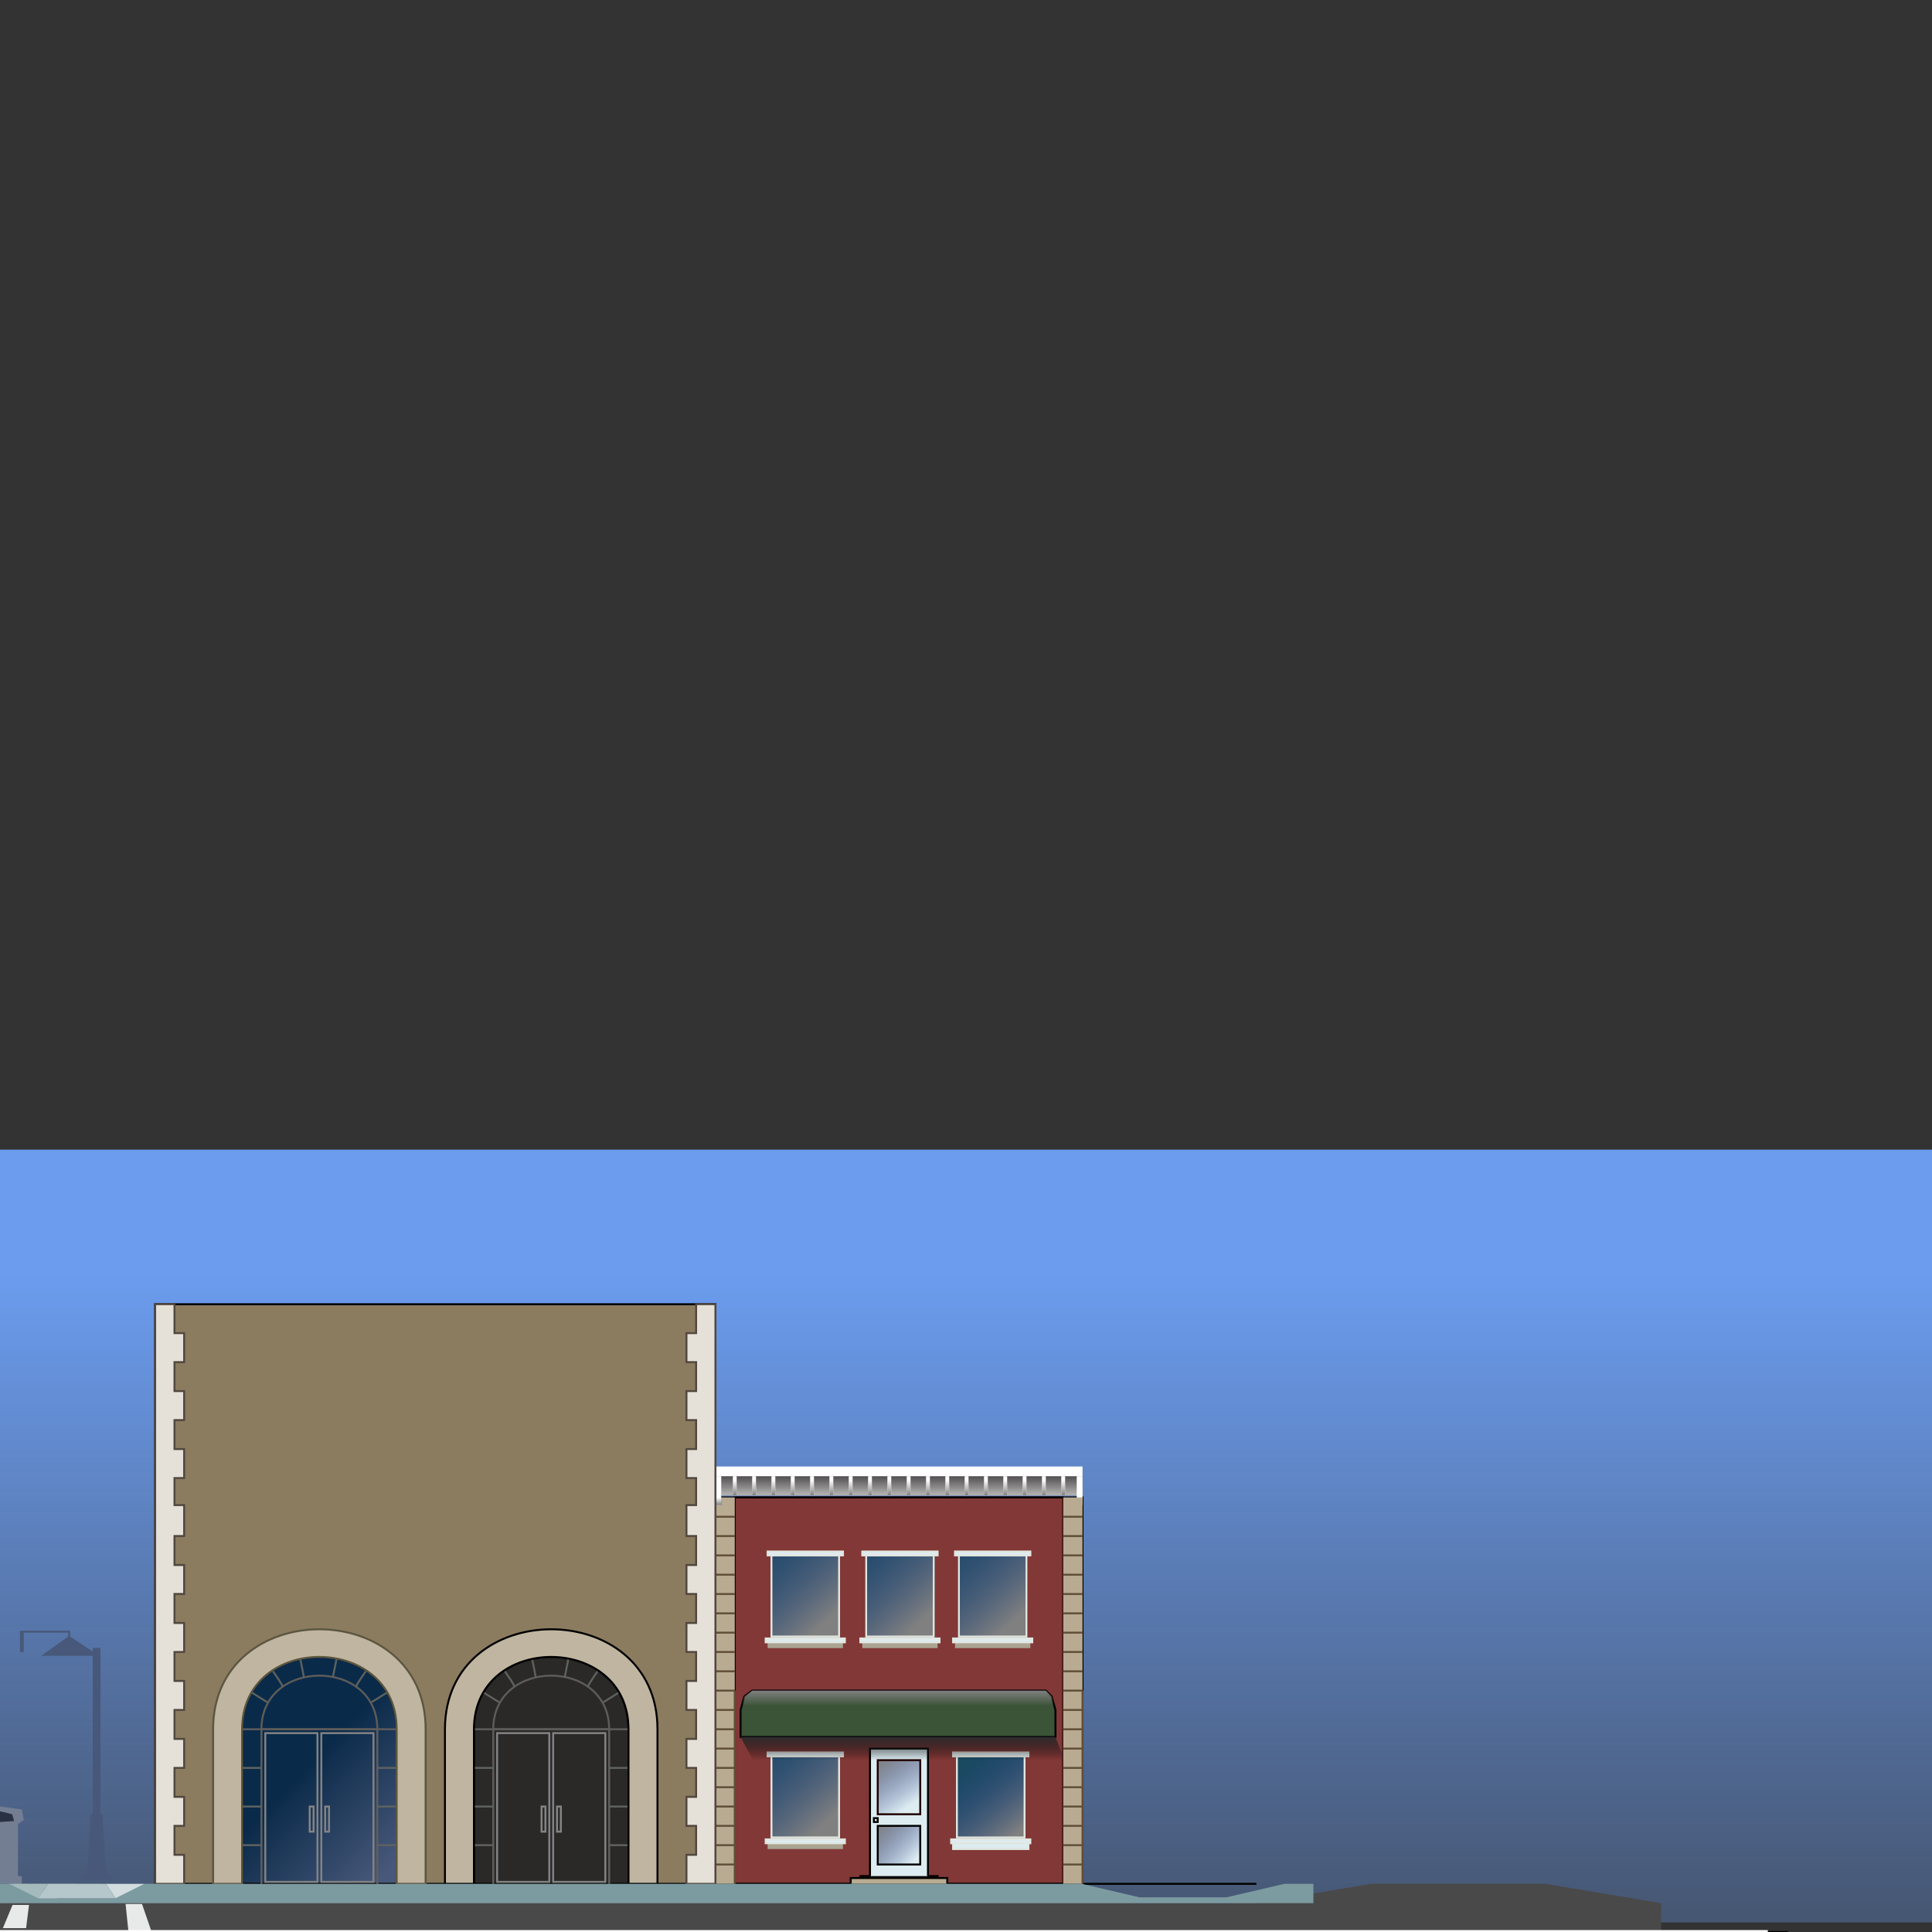 <?xml version="1.0" encoding="UTF-8" standalone="no"?>
<!-- Created with Inkscape (http://www.inkscape.org/) -->

<svg
   xmlns:dc="http://purl.org/dc/elements/1.1/"
   xmlns:cc="http://creativecommons.org/ns#"
   xmlns:rdf="http://www.w3.org/1999/02/22-rdf-syntax-ns#"
   xmlns:svg="http://www.w3.org/2000/svg"
   xmlns="http://www.w3.org/2000/svg"
   xmlns:xlink="http://www.w3.org/1999/xlink"
   xmlns:sodipodi="http://sodipodi.sourceforge.net/DTD/sodipodi-0.dtd"
   xmlns:inkscape="http://www.inkscape.org/namespaces/inkscape"
   width="1000"
   height="1000"
   viewBox="0 0 264.583 264.583"
   version="1.1"
   id="svg8613"
   inkscape:version="0.92.3 (2405546, 2018-03-11)"
   sodipodi:docname="buildings1.svg">
  <rect x="0" y="0" width="264.583" height="264.583" fill="#333333" stroke="none"/>
  <defs
     id="defs8607">
    <linearGradient
       id="linearGradient10626"
       inkscape:collect="always">
      <stop
         id="stop10622"
         offset="0"
         style="stop-color:#48587a;stop-opacity:1" />
      <stop
         id="stop10624"
         offset="1"
         style="stop-color:#092a49;stop-opacity:0.996" />
    </linearGradient>
    <linearGradient
       inkscape:collect="always"
       id="linearGradient10294-2">
      <stop
         style="stop-color:#6b9cee;stop-opacity:1;"
         offset="0"
         id="stop10290" />
      <stop
         style="stop-color:#6b9cee;stop-opacity:0;"
         offset="1"
         id="stop10292" />
    </linearGradient>
    <linearGradient
       inkscape:collect="always"
       id="linearGradient10164">
      <stop
         style="stop-color:#020202;stop-opacity:0"
         offset="0"
         id="stop10160" />
      <stop
         style="stop-color:#2f2c2f;stop-opacity:0.983"
         offset="1"
         id="stop10162" />
    </linearGradient>
    <linearGradient
       id="linearGradient10134-5"
       inkscape:collect="always">
      <stop
         id="stop10138"
         offset="0"
         style="stop-color:#adadab;stop-opacity:1;" />
      <stop
         id="stop10140"
         offset="1"
         style="stop-color:#2f2c2f;stop-opacity:0.965" />
    </linearGradient>
    <linearGradient
       inkscape:collect="always"
       id="linearGradient9685">
      <stop
         style="stop-color:#808080;stop-opacity:1;"
         offset="0"
         id="stop9681" />
      <stop
         style="stop-color:#808080;stop-opacity:0;"
         offset="1"
         id="stop9683" />
    </linearGradient>
    <linearGradient
       id="linearGradient9196-5"
       inkscape:collect="always">
      <stop
         id="stop9200"
         offset="0"
         style="stop-color:#808080;stop-opacity:1;" />
      <stop
         id="stop9202"
         offset="1"
         style="stop-color:#1e388c;stop-opacity:0" />
    </linearGradient>
    <linearGradient
       inkscape:collect="always"
       xlink:href="#linearGradient9196-5"
       id="linearGradient9198"
       x1="120.121"
       y1="253.608"
       x2="124.354"
       y2="259.958"
       gradientUnits="userSpaceOnUse"
       gradientTransform="translate(0.082,19.86)" />
    <linearGradient
       inkscape:collect="always"
       xlink:href="#linearGradient9196-5"
       id="linearGradient9222"
       gradientUnits="userSpaceOnUse"
       x1="120.121"
       y1="262.604"
       x2="125.148"
       y2="267.367"
       gradientTransform="translate(0.082,19.86)" />
    <linearGradient
       inkscape:collect="always"
       xlink:href="#linearGradient9196-5"
       id="linearGradient9232"
       x1="114.432"
       y1="262.869"
       x2="102.658"
       y2="249.904"
       gradientUnits="userSpaceOnUse"
       gradientTransform="translate(-1.505,19.331)" />
    <linearGradient
       inkscape:collect="always"
       xlink:href="#linearGradient9196-5"
       id="linearGradient9232-1"
       x1="115.623"
       y1="263.927"
       x2="107.95"
       y2="254.402"
       gradientUnits="userSpaceOnUse"
       gradientTransform="translate(23.895,19.331)" />
    <linearGradient
       inkscape:collect="always"
       xlink:href="#linearGradient9196-5"
       id="linearGradient9232-7"
       x1="114.432"
       y1="262.869"
       x2="102.658"
       y2="249.904"
       gradientUnits="userSpaceOnUse"
       gradientTransform="translate(-1.505,-8.186)" />
    <linearGradient
       inkscape:collect="always"
       xlink:href="#linearGradient9196-5"
       id="linearGradient9232-6"
       x1="114.432"
       y1="262.869"
       x2="102.658"
       y2="249.904"
       gradientUnits="userSpaceOnUse"
       gradientTransform="translate(11.459,-8.186)" />
    <linearGradient
       inkscape:collect="always"
       xlink:href="#linearGradient9196-5"
       id="linearGradient9232-64"
       x1="114.432"
       y1="262.869"
       x2="102.658"
       y2="249.904"
       gradientUnits="userSpaceOnUse"
       gradientTransform="translate(24.159,-8.186)" />
    <linearGradient
       inkscape:collect="always"
       xlink:href="#linearGradient9685"
       id="linearGradient9687"
       x1="121.708"
       y1="244.083"
       x2="121.708"
       y2="246.2"
       gradientUnits="userSpaceOnUse"
       gradientTransform="translate(0.082,19.86)" />
    <linearGradient
       inkscape:collect="always"
       xlink:href="#linearGradient9685"
       id="linearGradient9716"
       x1="98.425"
       y1="218.948"
       x2="98.425"
       y2="217.89"
       gradientUnits="userSpaceOnUse"
       gradientTransform="translate(0.177,19.595)" />
    <linearGradient
       inkscape:collect="always"
       xlink:href="#linearGradient9685"
       id="linearGradient9716-2"
       x1="98.425"
       y1="217.625"
       x2="98.425"
       y2="215.508"
       gradientUnits="userSpaceOnUse"
       gradientTransform="translate(2.199,19.595)" />
    <linearGradient
       inkscape:collect="always"
       xlink:href="#linearGradient9685"
       id="linearGradient9716-2-1"
       x1="98.425"
       y1="217.625"
       x2="98.425"
       y2="215.508"
       gradientUnits="userSpaceOnUse"
       gradientTransform="translate(4.845,19.595)" />
    <linearGradient
       inkscape:collect="always"
       xlink:href="#linearGradient9685"
       id="linearGradient9716-2-7"
       x1="98.425"
       y1="217.625"
       x2="98.425"
       y2="215.508"
       gradientUnits="userSpaceOnUse"
       gradientTransform="translate(7.491,19.595)" />
    <linearGradient
       inkscape:collect="always"
       xlink:href="#linearGradient9685"
       id="linearGradient9716-2-11"
       x1="98.425"
       y1="217.625"
       x2="98.425"
       y2="215.508"
       gradientUnits="userSpaceOnUse"
       gradientTransform="translate(10.136,19.595)" />
    <linearGradient
       inkscape:collect="always"
       xlink:href="#linearGradient9685"
       id="linearGradient9716-2-4"
       x1="98.425"
       y1="217.625"
       x2="98.425"
       y2="215.508"
       gradientUnits="userSpaceOnUse"
       gradientTransform="translate(12.782,19.595)" />
    <linearGradient
       inkscape:collect="always"
       xlink:href="#linearGradient9685"
       id="linearGradient9716-2-16"
       x1="98.425"
       y1="217.625"
       x2="98.425"
       y2="215.508"
       gradientUnits="userSpaceOnUse"
       gradientTransform="translate(15.428,19.595)" />
    <linearGradient
       inkscape:collect="always"
       xlink:href="#linearGradient9685"
       id="linearGradient9716-2-6"
       x1="98.425"
       y1="217.625"
       x2="98.425"
       y2="215.508"
       gradientUnits="userSpaceOnUse"
       gradientTransform="translate(18.074,19.595)" />
    <linearGradient
       inkscape:collect="always"
       xlink:href="#linearGradient9685"
       id="linearGradient9716-2-10"
       x1="98.425"
       y1="217.625"
       x2="98.425"
       y2="215.508"
       gradientUnits="userSpaceOnUse"
       gradientTransform="translate(20.72,19.595)" />
    <linearGradient
       inkscape:collect="always"
       xlink:href="#linearGradient9685"
       id="linearGradient9716-2-75"
       x1="98.425"
       y1="217.625"
       x2="98.425"
       y2="215.508"
       gradientUnits="userSpaceOnUse"
       gradientTransform="translate(23.366,19.595)" />
    <linearGradient
       inkscape:collect="always"
       xlink:href="#linearGradient9685"
       id="linearGradient9716-2-3"
       x1="98.425"
       y1="217.625"
       x2="98.425"
       y2="215.508"
       gradientUnits="userSpaceOnUse"
       gradientTransform="translate(26.011,19.595)" />
    <linearGradient
       inkscape:collect="always"
       xlink:href="#linearGradient9685"
       id="linearGradient9716-2-9"
       x1="98.425"
       y1="217.625"
       x2="98.425"
       y2="215.508"
       gradientUnits="userSpaceOnUse"
       gradientTransform="translate(28.657,19.595)" />
    <linearGradient
       inkscape:collect="always"
       xlink:href="#linearGradient9685"
       id="linearGradient9716-2-0"
       x1="98.425"
       y1="217.625"
       x2="98.425"
       y2="215.508"
       gradientUnits="userSpaceOnUse"
       gradientTransform="translate(31.303,19.595)" />
    <linearGradient
       inkscape:collect="always"
       xlink:href="#linearGradient9685"
       id="linearGradient9716-2-94"
       x1="98.425"
       y1="217.625"
       x2="98.425"
       y2="215.508"
       gradientUnits="userSpaceOnUse"
       gradientTransform="translate(33.949,19.595)" />
    <linearGradient
       inkscape:collect="always"
       xlink:href="#linearGradient9685"
       id="linearGradient9716-2-15"
       x1="98.425"
       y1="217.625"
       x2="98.425"
       y2="215.508"
       gradientUnits="userSpaceOnUse"
       gradientTransform="translate(36.595,19.595)" />
    <linearGradient
       inkscape:collect="always"
       xlink:href="#linearGradient9685"
       id="linearGradient9716-2-38"
       x1="98.425"
       y1="217.625"
       x2="98.425"
       y2="215.508"
       gradientUnits="userSpaceOnUse"
       gradientTransform="translate(39.241,19.595)" />
    <linearGradient
       inkscape:collect="always"
       xlink:href="#linearGradient9685"
       id="linearGradient9716-2-2"
       x1="98.425"
       y1="217.625"
       x2="98.425"
       y2="215.508"
       gradientUnits="userSpaceOnUse"
       gradientTransform="translate(41.886,19.595)" />
    <linearGradient
       inkscape:collect="always"
       xlink:href="#linearGradient9685"
       id="linearGradient9716-2-63"
       x1="98.425"
       y1="217.625"
       x2="98.425"
       y2="215.508"
       gradientUnits="userSpaceOnUse"
       gradientTransform="translate(44.532,19.595)" />
    <linearGradient
       inkscape:collect="always"
       xlink:href="#linearGradient9685"
       id="linearGradient9716-2-39"
       x1="98.425"
       y1="217.625"
       x2="98.425"
       y2="215.508"
       gradientUnits="userSpaceOnUse"
       gradientTransform="translate(47.178,19.595)" />
    <linearGradient
       inkscape:collect="always"
       xlink:href="#linearGradient9685"
       id="linearGradient9716-9"
       x1="98.425"
       y1="218.948"
       x2="98.425"
       y2="218.154"
       gradientUnits="userSpaceOnUse"
       gradientTransform="translate(49.559,19.595)" />
    <linearGradient
       inkscape:collect="always"
       xlink:href="#linearGradient10134-5"
       id="linearGradient10136"
       x1="124.026"
       y1="218.612"
       x2="124.026"
       y2="215.437"
       gradientUnits="userSpaceOnUse"
       gradientTransform="translate(-2.236,18.343)" />
    <linearGradient
       inkscape:collect="always"
       xlink:href="#linearGradient10164"
       id="linearGradient10153"
       x1="118.798"
       y1="253.608"
       x2="118.798"
       y2="250.433"
       gradientUnits="userSpaceOnUse"
       gradientTransform="translate(0.082,19.86)" />
    <linearGradient
       inkscape:collect="always"
       xlink:href="#linearGradient10294-2"
       id="linearGradient10296"
       x1="124.354"
       y1="185.875"
       x2="124.354"
       y2="312.875"
       gradientUnits="userSpaceOnUse"
       gradientTransform="matrix(1,0,0,1.053,-0.041,10.912)" />
    <linearGradient
       inkscape:collect="always"
       xlink:href="#linearGradient10294-2"
       id="linearGradient10607"
       x1="31.996"
       y1="254.383"
       x2="53.427"
       y2="254.383"
       gradientUnits="userSpaceOnUse"
       gradientTransform="translate(0.082,19.86)" />
    <linearGradient
       inkscape:collect="always"
       xlink:href="#linearGradient10626"
       id="linearGradient10615"
       x1="58.019"
       y1="292.181"
       x2="45.13"
       y2="279.726"
       gradientUnits="userSpaceOnUse"
       gradientTransform="translate(-5.209,-3.291)" />
  </defs>
  <sodipodi:namedview
     id="base"
     pagecolor="#ffffff"
     bordercolor="#666666"
     borderopacity="1.0"
     inkscape:pageopacity="0.0"
     inkscape:pageshadow="2"
     inkscape:zoom="22.4"
     inkscape:cx="15.40729"
     inkscape:cy="10.668702"
     inkscape:document-units="px"
     inkscape:current-layer="layer1"
     showgrid="true"
     units="px"
     inkscape:window-width="2224"
     inkscape:window-height="1069"
     inkscape:window-x="1452"
     inkscape:window-y="619"
     inkscape:window-maximized="0"
     showguides="false">
    <inkscape:grid
       type="xygrid"
       id="grid9158"
       empspacing="10"
       spacingx="0.132"
       spacingy="0.132" />
  </sodipodi:namedview>
  <g
     inkscape:label="Layer 1"
     inkscape:groupmode="layer"
     id="layer1"
     transform="translate(0,-32.417)">
    <rect
       style="opacity:1;fill:url(#linearGradient10296);fill-opacity:1;stroke:none;stroke-width:0.272;stroke-miterlimit:4;stroke-dasharray:none;stroke-opacity:0"
       id="rect10113"
       width="283.236"
       height="105.833"
       x="-18.571"
       y="189.86" />
    <path
       style="fill:url(#linearGradient10607);fill-opacity:1;stroke:#000000;stroke-width:0.265px;stroke-linecap:butt;stroke-linejoin:miter;stroke-opacity:1"
       d="m 32.21,289.788 v -21.167 c 1e-6,-13.229 21.167,-13.229 21.167,0 v 21.167 z"
       id="path10300-5"
       inkscape:connector-curvature="0"
       sodipodi:nodetypes="ccccc" />
    <path
       style="opacity:1;fill:#823836;fill-opacity:1;stroke:#200000;stroke-width:0.265;stroke-miterlimit:4;stroke-dasharray:none;stroke-opacity:1"
       d="M 100.624,237.485 H 145.603 v 52.917 h -44.979 z"
       id="rect9376"
       inkscape:connector-curvature="0" />
    <path
       style="fill:#fffff8;fill-opacity:1;stroke:#000000;stroke-width:0.265px;stroke-linecap:butt;stroke-linejoin:miter;stroke-opacity:1"
       d="m 131.051,272.939 v 11.113 h 9.26 v -11.113 z"
       id="path9224-0"
       inkscape:connector-curvature="0" />
    <path
       style="fill:#3b5337;fill-opacity:1;stroke:#000000;stroke-width:0.265px;stroke-linecap:butt;stroke-linejoin:miter;stroke-opacity:1"
       d="m 103.005,263.943 -1.058,0.794 -0.529,1.852 v 3.704 h 43.127 v -3.704 l -0.529,-1.852 -0.794,-0.794 z"
       id="path9630-3"
       inkscape:connector-curvature="0" />
    <path
       style="fill:url(#linearGradient9687);fill-opacity:1;stroke:none;stroke-width:0.265px;stroke-linecap:butt;stroke-linejoin:miter;stroke-opacity:1"
       d="m 101.418,266.589 0.529,-1.852 1.058,-0.794 h 40.217 l 0.794,0.794 0.529,1.852 z"
       id="path9630-3-7"
       inkscape:connector-curvature="0"
       sodipodi:nodetypes="ccccccc" />
    <path
       style="fill:#1a4a5f;fill-opacity:1;stroke:#000000;stroke-width:0.265px;stroke-linecap:butt;stroke-linejoin:miter;stroke-opacity:1"
       d="m 105.651,272.939 v 11.113 h 9.26 v -11.113 z"
       id="path9224-6"
       inkscape:connector-curvature="0" />
    <path
       style="fill:none;stroke:#000000;stroke-width:0.265px;stroke-linecap:butt;stroke-linejoin:miter;stroke-opacity:1"
       d="M 95.332,290.402 H 172.061"
       id="path9160"
       inkscape:connector-curvature="0" />
    <path
       style="fill:none;stroke:#000000;stroke-width:0.265px;stroke-linecap:butt;stroke-linejoin:miter;stroke-opacity:1"
       d="M 97.978,290.402 V 237.485 h 50.271 v 52.917"
       id="path9162"
       inkscape:connector-curvature="0"
       sodipodi:nodetypes="cccc" />
    <path
       style="fill:#b9ab92;fill-opacity:1;stroke:#000000;stroke-width:0.265px;stroke-linecap:butt;stroke-linejoin:miter;stroke-opacity:1"
       d="m 116.499,290.402 v -0.794 h 13.229 v 0.794"
       id="path9168"
       inkscape:connector-curvature="0"
       sodipodi:nodetypes="cccc" />
    <path
       style="fill:none;stroke:#000000;stroke-width:0.265px;stroke-linecap:butt;stroke-linejoin:miter;stroke-opacity:1"
       d="m 117.822,289.608 v -0.265 l 10.583,-10e-6 v 0.265"
       id="path9170"
       inkscape:connector-curvature="0"
       sodipodi:nodetypes="cccc" />
    <path
       style="fill:#ddecf1;fill-opacity:1;stroke:#000000;stroke-width:0.265px;stroke-linecap:butt;stroke-linejoin:miter;stroke-opacity:1"
       d="m 119.145,289.343 v -17.462 h 7.938 v 17.462"
       id="path9174"
       inkscape:connector-curvature="0"
       sodipodi:nodetypes="cccc" />
    <path
       style="fill:url(#linearGradient9198);fill-opacity:1;stroke:#200000;stroke-width:0.265;stroke-linecap:butt;stroke-linejoin:miter;stroke-miterlimit:4;stroke-dasharray:none;stroke-opacity:1"
       d="m 120.203,273.468 v 7.408 h 5.821 v -7.408 z"
       id="path9176"
       inkscape:connector-curvature="0"
       sodipodi:nodetypes="ccccc" />
    <path
       style="fill:url(#linearGradient9222);fill-opacity:1;stroke:#000000;stroke-width:0.265px;stroke-linecap:butt;stroke-linejoin:miter;stroke-opacity:1"
       d="m 120.203,287.756 v -5.292 h 5.821 v 5.292 z"
       id="path9178"
       inkscape:connector-curvature="0" />
    <path
       style="fill:none;stroke:#000000;stroke-width:0.265px;stroke-linecap:butt;stroke-linejoin:miter;stroke-opacity:1"
       d="m 119.674,281.406 h 0.529 v 0.529 h -0.529 z"
       id="path9180"
       inkscape:connector-curvature="0" />
    <path
       style="fill:url(#linearGradient9232);fill-opacity:1;stroke:#e1e6e1;stroke-width:0.265px;stroke-linecap:butt;stroke-linejoin:miter;stroke-opacity:1"
       d="m 105.651,272.939 v 11.113 h 9.26 v -11.113 z"
       id="path9224"
       inkscape:connector-curvature="0" />
    <path
       style="fill:#ddecf1;fill-opacity:1;stroke:#e1e6e1;stroke-width:0.265px;stroke-linecap:butt;stroke-linejoin:miter;stroke-opacity:1"
       d="m 105.122,272.41 v 0.529 h 10.319 v -0.529 z"
       id="path9234"
       inkscape:connector-curvature="0" />
    <path
       style="fill:#aaa492;fill-opacity:1;stroke:none;stroke-width:0.265px;stroke-linecap:butt;stroke-linejoin:miter;stroke-opacity:1"
       d="m 105.122,284.846 v 0.794 h 10.319 v -0.794 z"
       id="path9238"
       inkscape:connector-curvature="0" />
    <path
       style="fill:#ddecf1;fill-opacity:1;stroke:#e1e6e1;stroke-width:0.265px;stroke-linecap:butt;stroke-linejoin:miter;stroke-opacity:1"
       d="m 104.857,284.316 h 10.848 v 0.529 h -10.848 z"
       id="path9236"
       inkscape:connector-curvature="0" />
    <rect
       style="opacity:1;fill:#b9ab92;fill-opacity:1;stroke:none;stroke-width:0.265;stroke-miterlimit:4;stroke-dasharray:none;stroke-opacity:1"
       id="rect9421"
       width="2.646"
       height="52.917"
       x="97.978"
       y="237.485" />
    <path
       style="fill:none;stroke:#614e38;stroke-width:0.265px;stroke-linecap:butt;stroke-linejoin:miter;stroke-opacity:1"
       d="m 100.624,263.943 v 26.458"
       id="path9240"
       inkscape:connector-curvature="0" />
    <path
       style="fill:none;stroke:#614e38;stroke-width:0.265px;stroke-linecap:butt;stroke-linejoin:miter;stroke-opacity:1"
       d="m 97.978,266.589 h 2.646"
       id="path9242"
       inkscape:connector-curvature="0" />
    <path
       style="fill:none;stroke:#614e38;stroke-width:0.265px;stroke-linecap:butt;stroke-linejoin:miter;stroke-opacity:1"
       d="m 97.978,269.235 h 2.646"
       id="path9242-7"
       inkscape:connector-curvature="0" />
    <path
       style="fill:none;stroke:#614e38;stroke-width:0.265px;stroke-linecap:butt;stroke-linejoin:miter;stroke-opacity:1"
       d="m 97.978,271.881 h 2.646"
       id="path9242-0"
       inkscape:connector-curvature="0" />
    <path
       style="fill:none;stroke:#614e38;stroke-width:0.265px;stroke-linecap:butt;stroke-linejoin:miter;stroke-opacity:1"
       d="m 97.978,274.527 h 2.646"
       id="path9242-8"
       inkscape:connector-curvature="0" />
    <path
       style="fill:none;stroke:#614e38;stroke-width:0.265px;stroke-linecap:butt;stroke-linejoin:miter;stroke-opacity:1"
       d="m 97.978,277.173 h 2.646"
       id="path9242-1"
       inkscape:connector-curvature="0" />
    <path
       style="fill:none;stroke:#614e38;stroke-width:0.265px;stroke-linecap:butt;stroke-linejoin:miter;stroke-opacity:1"
       d="m 97.978,279.818 h 2.646"
       id="path9242-9"
       inkscape:connector-curvature="0" />
    <path
       style="fill:none;stroke:#614e38;stroke-width:0.265px;stroke-linecap:butt;stroke-linejoin:miter;stroke-opacity:1"
       d="m 97.978,282.464 h 2.646"
       id="path9242-97"
       inkscape:connector-curvature="0" />
    <path
       style="fill:none;stroke:#614e38;stroke-width:0.265px;stroke-linecap:butt;stroke-linejoin:miter;stroke-opacity:1"
       d="m 97.978,285.11 h 2.646"
       id="path9242-82"
       inkscape:connector-curvature="0" />
    <path
       style="fill:none;stroke:#614e38;stroke-width:0.265px;stroke-linecap:butt;stroke-linejoin:miter;stroke-opacity:1"
       d="m 97.978,287.756 h 2.646"
       id="path9242-5"
       inkscape:connector-curvature="0" />
    <path
       style="fill:#1a4a5f;fill-opacity:1;stroke:#000000;stroke-width:0.265px;stroke-linecap:butt;stroke-linejoin:miter;stroke-opacity:1"
       d="m 131.051,272.939 v 11.113 h 9.26 v -11.113 z"
       id="path9224-6-4"
       inkscape:connector-curvature="0" />
    <path
       style="fill:#ddecf1;fill-opacity:1;stroke:#e1e6e1;stroke-width:0.265px;stroke-linecap:butt;stroke-linejoin:miter;stroke-opacity:1"
       d="m 130.522,272.41 v 0.529 h 10.319 v -0.529 z"
       id="path9234-3"
       inkscape:connector-curvature="0" />
    <path
       style="fill:#ddecf1;fill-opacity:1;stroke:#e1e6e1;stroke-width:0.265px;stroke-linecap:butt;stroke-linejoin:miter;stroke-opacity:1"
       d="m 130.257,284.316 h 10.848 v 0.529 h -10.848 z"
       id="path9236-1"
       inkscape:connector-curvature="0" />
    <path
       style="fill:url(#linearGradient9232-1);fill-opacity:1;stroke:#e1e6e1;stroke-width:0.265px;stroke-linecap:butt;stroke-linejoin:miter;stroke-opacity:1"
       d="m 131.051,272.939 v 11.113 h 9.26 v -11.113 z"
       id="path9224-7"
       inkscape:connector-curvature="0" />
    <path
       style="fill:#ddecf1;fill-opacity:1;stroke:#e1e6e1;stroke-width:0.265px;stroke-linecap:butt;stroke-linejoin:miter;stroke-opacity:1"
       d="m 130.522,284.846 v 0.794 h 10.319 v -0.794 z"
       id="path9238-1"
       inkscape:connector-curvature="0" />
    <path
       style="fill:#1a4a5f;fill-opacity:1;stroke:#000000;stroke-width:0.265px;stroke-linecap:butt;stroke-linejoin:miter;stroke-opacity:1"
       d="m 105.651,245.423 v 11.113 h 9.26 v -11.113 z"
       id="path9224-6-5"
       inkscape:connector-curvature="0" />
    <path
       style="fill:url(#linearGradient9232-7);fill-opacity:1;stroke:#e1e6e1;stroke-width:0.265px;stroke-linecap:butt;stroke-linejoin:miter;stroke-opacity:1"
       d="m 105.651,245.423 v 11.113 h 9.26 v -11.113 z"
       id="path9224-8"
       inkscape:connector-curvature="0" />
    <path
       style="fill:#ddecf1;fill-opacity:1;stroke:#e1e6e1;stroke-width:0.265px;stroke-linecap:butt;stroke-linejoin:miter;stroke-opacity:1"
       d="m 105.122,244.893 v 0.529 h 10.319 v -0.529 z"
       id="path9234-2"
       inkscape:connector-curvature="0" />
    <path
       style="fill:#aaa492;fill-opacity:1;stroke:none;stroke-width:0.265px;stroke-linecap:butt;stroke-linejoin:miter;stroke-opacity:1"
       d="m 105.122,257.329 v 0.794 h 10.319 v -0.794 z"
       id="path9238-6"
       inkscape:connector-curvature="0" />
    <path
       style="fill:#ddecf1;fill-opacity:1;stroke:#e1e6e1;stroke-width:0.265px;stroke-linecap:butt;stroke-linejoin:miter;stroke-opacity:1"
       d="m 104.857,256.8 h 10.848 v 0.529 h -10.848 z"
       id="path9236-0"
       inkscape:connector-curvature="0" />
    <path
       style="fill:#1a4a5f;fill-opacity:1;stroke:#000000;stroke-width:0.265px;stroke-linecap:butt;stroke-linejoin:miter;stroke-opacity:1"
       d="m 118.615,245.423 v 11.113 h 9.26 v -11.113 z"
       id="path9224-6-6"
       inkscape:connector-curvature="0" />
    <path
       style="fill:url(#linearGradient9232-6);fill-opacity:1;stroke:#e1e6e1;stroke-width:0.265px;stroke-linecap:butt;stroke-linejoin:miter;stroke-opacity:1"
       d="m 118.616,245.423 v 11.113 h 9.26 v -11.113 z"
       id="path9224-2"
       inkscape:connector-curvature="0" />
    <path
       style="fill:#ddecf1;fill-opacity:1;stroke:#e1e6e1;stroke-width:0.265px;stroke-linecap:butt;stroke-linejoin:miter;stroke-opacity:1"
       d="m 118.086,244.893 v 0.529 h 10.319 v -0.529 z"
       id="path9234-8"
       inkscape:connector-curvature="0" />
    <path
       style="fill:#aaa492;fill-opacity:1;stroke:none;stroke-width:0.265px;stroke-linecap:butt;stroke-linejoin:miter;stroke-opacity:1"
       d="m 118.086,257.329 v 0.794 h 10.319 v -0.794 z"
       id="path9238-9"
       inkscape:connector-curvature="0" />
    <path
       style="fill:#ddecf1;fill-opacity:1;stroke:#e1e6e1;stroke-width:0.265px;stroke-linecap:butt;stroke-linejoin:miter;stroke-opacity:1"
       d="m 117.822,256.8 h 10.848 v 0.529 h -10.848 z"
       id="path9236-6"
       inkscape:connector-curvature="0" />
    <path
       style="fill:#1a4a5f;fill-opacity:1;stroke:#000000;stroke-width:0.265px;stroke-linecap:butt;stroke-linejoin:miter;stroke-opacity:1"
       d="m 131.315,245.423 v 11.113 h 9.26 v -11.113 z"
       id="path9224-6-0"
       inkscape:connector-curvature="0" />
    <path
       style="fill:url(#linearGradient9232-64);fill-opacity:1;stroke:#e1e6e1;stroke-width:0.265px;stroke-linecap:butt;stroke-linejoin:miter;stroke-opacity:1"
       d="m 131.316,245.423 v 11.113 h 9.26 v -11.113 z"
       id="path9224-29"
       inkscape:connector-curvature="0" />
    <path
       style="fill:#ddecf1;fill-opacity:1;stroke:#e1e6e1;stroke-width:0.265px;stroke-linecap:butt;stroke-linejoin:miter;stroke-opacity:1"
       d="m 130.786,244.893 v 0.529 h 10.319 v -0.529 z"
       id="path9234-0"
       inkscape:connector-curvature="0" />
    <path
       style="fill:#aaa492;fill-opacity:1;stroke:none;stroke-width:0.265px;stroke-linecap:butt;stroke-linejoin:miter;stroke-opacity:1"
       d="m 130.786,257.329 v 0.794 h 10.319 v -0.794 z"
       id="path9238-99"
       inkscape:connector-curvature="0" />
    <path
       style="fill:#ddecf1;fill-opacity:1;stroke:#e1e6e1;stroke-width:0.265px;stroke-linecap:butt;stroke-linejoin:miter;stroke-opacity:1"
       d="m 130.522,256.8 h 10.848 v 0.529 h -10.848 z"
       id="path9236-4"
       inkscape:connector-curvature="0" />
    <path
       style="fill:none;stroke:#614e38;stroke-width:0.265px;stroke-linecap:butt;stroke-linejoin:miter;stroke-opacity:1"
       d="m 97.978,242.777 h 2.646"
       id="path9242-51"
       inkscape:connector-curvature="0" />
    <path
       style="fill:none;stroke:#614e38;stroke-width:0.265px;stroke-linecap:butt;stroke-linejoin:miter;stroke-opacity:1"
       d="m 97.978,245.423 h 2.646"
       id="path9242-7-0"
       inkscape:connector-curvature="0" />
    <path
       style="fill:none;stroke:#614e38;stroke-width:0.265px;stroke-linecap:butt;stroke-linejoin:miter;stroke-opacity:1"
       d="m 97.978,248.068 h 2.646"
       id="path9242-0-3"
       inkscape:connector-curvature="0" />
    <path
       style="fill:none;stroke:#614e38;stroke-width:0.265px;stroke-linecap:butt;stroke-linejoin:miter;stroke-opacity:1"
       d="m 97.978,250.714 h 2.646"
       id="path9242-8-7"
       inkscape:connector-curvature="0" />
    <path
       style="fill:none;stroke:#614e38;stroke-width:0.265px;stroke-linecap:butt;stroke-linejoin:miter;stroke-opacity:1"
       d="m 97.978,253.36 h 2.646"
       id="path9242-1-8"
       inkscape:connector-curvature="0" />
    <path
       style="fill:none;stroke:#614e38;stroke-width:0.265px;stroke-linecap:butt;stroke-linejoin:miter;stroke-opacity:1"
       d="m 97.978,256.006 h 2.646"
       id="path9242-9-8"
       inkscape:connector-curvature="0" />
    <path
       style="fill:none;stroke:#614e38;stroke-width:0.265px;stroke-linecap:butt;stroke-linejoin:miter;stroke-opacity:1"
       d="m 97.978,258.652 h 2.646"
       id="path9242-97-6"
       inkscape:connector-curvature="0" />
    <path
       style="fill:none;stroke:#614e38;stroke-width:0.265px;stroke-linecap:butt;stroke-linejoin:miter;stroke-opacity:1"
       d="m 97.978,261.298 h 2.646"
       id="path9242-82-0"
       inkscape:connector-curvature="0" />
    <path
       style="fill:none;stroke:#614e38;stroke-width:0.265px;stroke-linecap:butt;stroke-linejoin:miter;stroke-opacity:1"
       d="m 97.978,263.943 h 2.646"
       id="path9242-5-4"
       inkscape:connector-curvature="0" />
    <path
       style="fill:none;stroke:#614e38;stroke-width:0.265px;stroke-linecap:butt;stroke-linejoin:miter;stroke-opacity:1"
       d="m 97.978,240.131 h 2.646"
       id="path9242-51-8"
       inkscape:connector-curvature="0" />
    <path
       style="fill:#adadab;fill-opacity:1;stroke:none;stroke-width:0.265px;stroke-linecap:butt;stroke-linejoin:miter;stroke-opacity:1"
       d="m 97.978,234.575 v 2.646 h 50.271 v -2.646 z"
       id="path9689"
       inkscape:connector-curvature="0" />
    <path
       style="fill:url(#linearGradient10136);fill-opacity:1;stroke:none;stroke-width:0.265px;stroke-linecap:butt;stroke-linejoin:miter;stroke-opacity:1"
       d="m 97.978,234.575 v 2.646 h 50.271 v -2.646 z"
       id="path9689-7"
       inkscape:connector-curvature="0" />
    <path
       style="fill:#ffffff;fill-opacity:1;stroke:none;stroke-width:0.265px;stroke-linecap:butt;stroke-linejoin:miter;stroke-opacity:1"
       d="m 97.978,234.575 10e-7,3.969 h 0.794 l -1e-6,-3.969 z"
       id="path9693"
       inkscape:connector-curvature="0"
       sodipodi:nodetypes="ccccc" />
    <path
       style="fill:url(#linearGradient9716);fill-opacity:1;stroke:none;stroke-width:0.265px;stroke-linecap:butt;stroke-linejoin:miter;stroke-opacity:1"
       d="m 98.073,234.575 -0.094,3.969 h 0.888 l 10e-7,-3.969 z"
       id="path9693-9"
       inkscape:connector-curvature="0"
       sodipodi:nodetypes="ccccc" />
    <path
       style="fill:#ffffff;fill-opacity:1;stroke:none;stroke-width:0.265px;stroke-linecap:butt;stroke-linejoin:miter;stroke-opacity:1"
       d="m 100.359,234.575 v 2.646 h 0.529 v -2.646 z"
       id="path9693-3"
       inkscape:connector-curvature="0"
       sodipodi:nodetypes="ccccc" />
    <path
       style="fill:#ffffff;fill-opacity:1;stroke:none;stroke-width:0.265px;stroke-linecap:butt;stroke-linejoin:miter;stroke-opacity:1"
       d="m 103.005,234.575 v 2.646 h 0.529 v -2.646 z"
       id="path9693-3-7"
       inkscape:connector-curvature="0"
       sodipodi:nodetypes="ccccc" />
    <path
       style="fill:#ffffff;fill-opacity:1;stroke:none;stroke-width:0.265px;stroke-linecap:butt;stroke-linejoin:miter;stroke-opacity:1"
       d="m 105.651,234.575 v 2.646 h 0.529 v -2.646 z"
       id="path9693-3-8"
       inkscape:connector-curvature="0"
       sodipodi:nodetypes="ccccc" />
    <path
       style="fill:#ffffff;fill-opacity:1;stroke:none;stroke-width:0.265px;stroke-linecap:butt;stroke-linejoin:miter;stroke-opacity:1"
       d="m 108.297,234.575 v 2.646 h 0.529 v -2.646 z"
       id="path9693-3-74"
       inkscape:connector-curvature="0"
       sodipodi:nodetypes="ccccc" />
    <path
       style="fill:#ffffff;fill-opacity:1;stroke:none;stroke-width:0.265px;stroke-linecap:butt;stroke-linejoin:miter;stroke-opacity:1"
       d="m 110.943,234.575 v 2.646 h 0.529 v -2.646 z"
       id="path9693-3-1"
       inkscape:connector-curvature="0"
       sodipodi:nodetypes="ccccc" />
    <path
       style="fill:#ffffff;fill-opacity:1;stroke:none;stroke-width:0.265px;stroke-linecap:butt;stroke-linejoin:miter;stroke-opacity:1"
       d="m 113.588,234.575 v 2.646 h 0.529 v -2.646 z"
       id="path9693-3-9"
       inkscape:connector-curvature="0"
       sodipodi:nodetypes="ccccc" />
    <path
       style="fill:#ffffff;fill-opacity:1;stroke:none;stroke-width:0.265px;stroke-linecap:butt;stroke-linejoin:miter;stroke-opacity:1"
       d="m 116.234,234.575 v 2.646 h 0.529 v -2.646 z"
       id="path9693-3-0"
       inkscape:connector-curvature="0"
       sodipodi:nodetypes="ccccc" />
    <path
       style="fill:#ffffff;fill-opacity:1;stroke:none;stroke-width:0.265px;stroke-linecap:butt;stroke-linejoin:miter;stroke-opacity:1"
       d="m 118.88,234.575 v 2.646 h 0.529 v -2.646 z"
       id="path9693-3-98"
       inkscape:connector-curvature="0"
       sodipodi:nodetypes="ccccc" />
    <path
       style="fill:#ffffff;fill-opacity:1;stroke:none;stroke-width:0.265px;stroke-linecap:butt;stroke-linejoin:miter;stroke-opacity:1"
       d="m 121.526,234.575 v 2.646 h 0.529 v -2.646 z"
       id="path9693-3-85"
       inkscape:connector-curvature="0"
       sodipodi:nodetypes="ccccc" />
    <path
       style="fill:#ffffff;fill-opacity:1;stroke:none;stroke-width:0.265px;stroke-linecap:butt;stroke-linejoin:miter;stroke-opacity:1"
       d="m 124.172,234.575 v 2.646 h 0.529 v -2.646 z"
       id="path9693-3-84"
       inkscape:connector-curvature="0"
       sodipodi:nodetypes="ccccc" />
    <path
       style="fill:#ffffff;fill-opacity:1;stroke:none;stroke-width:0.265px;stroke-linecap:butt;stroke-linejoin:miter;stroke-opacity:1"
       d="m 126.818,234.575 v 2.646 h 0.529 v -2.646 z"
       id="path9693-3-3"
       inkscape:connector-curvature="0"
       sodipodi:nodetypes="ccccc" />
    <path
       style="fill:#ffffff;fill-opacity:1;stroke:none;stroke-width:0.265px;stroke-linecap:butt;stroke-linejoin:miter;stroke-opacity:1"
       d="m 129.463,234.575 v 2.646 h 0.529 v -2.646 z"
       id="path9693-3-71"
       inkscape:connector-curvature="0"
       sodipodi:nodetypes="ccccc" />
    <path
       style="fill:#ffffff;fill-opacity:1;stroke:none;stroke-width:0.265px;stroke-linecap:butt;stroke-linejoin:miter;stroke-opacity:1"
       d="m 132.109,234.575 v 2.646 h 0.529 v -2.646 z"
       id="path9693-3-38"
       inkscape:connector-curvature="0"
       sodipodi:nodetypes="ccccc" />
    <path
       style="fill:#ffffff;fill-opacity:1;stroke:none;stroke-width:0.265px;stroke-linecap:butt;stroke-linejoin:miter;stroke-opacity:1"
       d="m 134.755,234.575 v 2.646 h 0.529 v -2.646 z"
       id="path9693-3-09"
       inkscape:connector-curvature="0"
       sodipodi:nodetypes="ccccc" />
    <path
       style="fill:#ffffff;fill-opacity:1;stroke:none;stroke-width:0.265px;stroke-linecap:butt;stroke-linejoin:miter;stroke-opacity:1"
       d="m 137.401,234.575 v 2.646 h 0.529 v -2.646 z"
       id="path9693-3-79"
       inkscape:connector-curvature="0"
       sodipodi:nodetypes="ccccc" />
    <path
       style="fill:#ffffff;fill-opacity:1;stroke:none;stroke-width:0.265px;stroke-linecap:butt;stroke-linejoin:miter;stroke-opacity:1"
       d="m 140.047,234.575 v 2.646 h 0.529 v -2.646 z"
       id="path9693-3-93"
       inkscape:connector-curvature="0"
       sodipodi:nodetypes="ccccc" />
    <path
       style="fill:#ffffff;fill-opacity:1;stroke:none;stroke-width:0.265px;stroke-linecap:butt;stroke-linejoin:miter;stroke-opacity:1"
       d="m 142.693,234.575 v 2.646 h 0.529 v -2.646 z"
       id="path9693-3-2"
       inkscape:connector-curvature="0"
       sodipodi:nodetypes="ccccc" />
    <path
       style="fill:#ffffff;fill-opacity:1;stroke:none;stroke-width:0.265px;stroke-linecap:butt;stroke-linejoin:miter;stroke-opacity:1"
       d="m 145.338,234.575 v 2.646 h 0.529 v -2.646 z"
       id="path9693-3-4"
       inkscape:connector-curvature="0"
       sodipodi:nodetypes="ccccc" />
    <path
       style="fill:#ffffff;fill-opacity:1;stroke:none;stroke-width:0.265px;stroke-linecap:butt;stroke-linejoin:miter;stroke-opacity:1"
       d="m 147.455,234.575 v 3.969 h 0.794 v -3.969 z"
       id="path9693-37"
       inkscape:connector-curvature="0"
       sodipodi:nodetypes="ccccc" />
    <path
       style="fill:url(#linearGradient9716-2);fill-opacity:1;stroke:none;stroke-width:0.265px;stroke-linecap:butt;stroke-linejoin:miter;stroke-opacity:1"
       d="m 100.359,234.575 v 2.646 h 0.529 v -2.646 z"
       id="path9693-9-2"
       inkscape:connector-curvature="0"
       sodipodi:nodetypes="ccccc" />
    <path
       style="fill:url(#linearGradient9716-2-1);fill-opacity:1;stroke:none;stroke-width:0.265px;stroke-linecap:butt;stroke-linejoin:miter;stroke-opacity:1"
       d="m 103.005,234.575 v 2.646 h 0.529 v -2.646 z"
       id="path9693-9-2-1"
       inkscape:connector-curvature="0"
       sodipodi:nodetypes="ccccc" />
    <path
       style="fill:url(#linearGradient9716-2-7);fill-opacity:1;stroke:none;stroke-width:0.265px;stroke-linecap:butt;stroke-linejoin:miter;stroke-opacity:1"
       d="m 105.651,234.575 v 2.646 h 0.529 v -2.646 z"
       id="path9693-9-2-7"
       inkscape:connector-curvature="0"
       sodipodi:nodetypes="ccccc" />
    <path
       style="fill:url(#linearGradient9716-2-11);fill-opacity:1;stroke:none;stroke-width:0.265px;stroke-linecap:butt;stroke-linejoin:miter;stroke-opacity:1"
       d="m 108.297,234.575 v 2.646 h 0.529 v -2.646 z"
       id="path9693-9-2-0"
       inkscape:connector-curvature="0"
       sodipodi:nodetypes="ccccc" />
    <path
       style="fill:url(#linearGradient9716-2-4);fill-opacity:1;stroke:none;stroke-width:0.265px;stroke-linecap:butt;stroke-linejoin:miter;stroke-opacity:1"
       d="m 110.943,234.575 v 2.646 h 0.529 v -2.646 z"
       id="path9693-9-2-5"
       inkscape:connector-curvature="0"
       sodipodi:nodetypes="ccccc" />
    <path
       style="fill:url(#linearGradient9716-2-16);fill-opacity:1;stroke:none;stroke-width:0.265px;stroke-linecap:butt;stroke-linejoin:miter;stroke-opacity:1"
       d="m 113.588,234.575 v 2.646 h 0.529 v -2.646 z"
       id="path9693-9-2-19"
       inkscape:connector-curvature="0"
       sodipodi:nodetypes="ccccc" />
    <path
       style="fill:#ffffff;fill-opacity:1;stroke:none;stroke-width:0.265px;stroke-linecap:butt;stroke-linejoin:miter;stroke-opacity:1"
       d="m 97.978,233.252 v 1.323 h 50.271 v -1.323 z"
       id="path9691"
       inkscape:connector-curvature="0" />
    <path
       style="fill:url(#linearGradient9716-2-6);fill-opacity:1;stroke:none;stroke-width:0.265px;stroke-linecap:butt;stroke-linejoin:miter;stroke-opacity:1"
       d="m 116.234,234.575 v 2.646 h 0.529 v -2.646 z"
       id="path9693-9-2-08"
       inkscape:connector-curvature="0"
       sodipodi:nodetypes="ccccc" />
    <path
       style="fill:url(#linearGradient9716-2-10);fill-opacity:1;stroke:none;stroke-width:0.265px;stroke-linecap:butt;stroke-linejoin:miter;stroke-opacity:1"
       d="m 118.88,234.575 v 2.646 h 0.529 v -2.646 z"
       id="path9693-9-2-9"
       inkscape:connector-curvature="0"
       sodipodi:nodetypes="ccccc" />
    <path
       style="fill:url(#linearGradient9716-2-75);fill-opacity:1;stroke:none;stroke-width:0.265px;stroke-linecap:butt;stroke-linejoin:miter;stroke-opacity:1"
       d="m 121.526,234.575 v 2.646 h 0.529 v -2.646 z"
       id="path9693-9-2-6"
       inkscape:connector-curvature="0"
       sodipodi:nodetypes="ccccc" />
    <path
       style="fill:url(#linearGradient9716-2-3);fill-opacity:1;stroke:none;stroke-width:0.265px;stroke-linecap:butt;stroke-linejoin:miter;stroke-opacity:1"
       d="m 124.172,234.575 v 2.646 h 0.529 v -2.646 z"
       id="path9693-9-2-74"
       inkscape:connector-curvature="0"
       sodipodi:nodetypes="ccccc" />
    <path
       style="fill:url(#linearGradient9716-2-9);fill-opacity:1;stroke:none;stroke-width:0.265px;stroke-linecap:butt;stroke-linejoin:miter;stroke-opacity:1"
       d="m 126.818,234.575 v 2.646 h 0.529 v -2.646 z"
       id="path9693-9-2-06"
       inkscape:connector-curvature="0"
       sodipodi:nodetypes="ccccc" />
    <path
       style="fill:url(#linearGradient9716-2-0);fill-opacity:1;stroke:none;stroke-width:0.265px;stroke-linecap:butt;stroke-linejoin:miter;stroke-opacity:1"
       d="m 129.463,234.575 v 2.646 h 0.529 v -2.646 z"
       id="path9693-9-2-3"
       inkscape:connector-curvature="0"
       sodipodi:nodetypes="ccccc" />
    <path
       style="fill:url(#linearGradient9716-2-94);fill-opacity:1;stroke:none;stroke-width:0.265px;stroke-linecap:butt;stroke-linejoin:miter;stroke-opacity:1"
       d="m 132.109,234.575 v 2.646 h 0.529 v -2.646 z"
       id="path9693-9-2-4"
       inkscape:connector-curvature="0"
       sodipodi:nodetypes="ccccc" />
    <path
       style="fill:url(#linearGradient9716-2-15);fill-opacity:1;stroke:none;stroke-width:0.265px;stroke-linecap:butt;stroke-linejoin:miter;stroke-opacity:1"
       d="m 134.755,234.575 v 2.646 h 0.529 v -2.646 z"
       id="path9693-9-2-98"
       inkscape:connector-curvature="0"
       sodipodi:nodetypes="ccccc" />
    <path
       style="fill:url(#linearGradient9716-2-38);fill-opacity:1;stroke:none;stroke-width:0.265px;stroke-linecap:butt;stroke-linejoin:miter;stroke-opacity:1"
       d="m 137.401,234.575 v 2.646 h 0.529 v -2.646 z"
       id="path9693-9-2-2"
       inkscape:connector-curvature="0"
       sodipodi:nodetypes="ccccc" />
    <path
       style="fill:url(#linearGradient9716-2-2);fill-opacity:1;stroke:none;stroke-width:0.265px;stroke-linecap:butt;stroke-linejoin:miter;stroke-opacity:1"
       d="m 140.047,234.575 v 2.646 h 0.529 v -2.646 z"
       id="path9693-9-2-34"
       inkscape:connector-curvature="0"
       sodipodi:nodetypes="ccccc" />
    <path
       style="fill:url(#linearGradient9716-2-63);fill-opacity:1;stroke:none;stroke-width:0.265px;stroke-linecap:butt;stroke-linejoin:miter;stroke-opacity:1"
       d="m 142.693,234.575 v 2.646 h 0.529 v -2.646 z"
       id="path9693-9-2-344"
       inkscape:connector-curvature="0"
       sodipodi:nodetypes="ccccc" />
    <path
       style="fill:url(#linearGradient9716-2-39);fill-opacity:1;stroke:none;stroke-width:0.265px;stroke-linecap:butt;stroke-linejoin:miter;stroke-opacity:1"
       d="m 145.338,234.575 v 2.646 h 0.529 v -2.646 z"
       id="path9693-9-2-58"
       inkscape:connector-curvature="0"
       sodipodi:nodetypes="ccccc" />
    <path
       style="fill:url(#linearGradient9716-9);fill-opacity:1;stroke:none;stroke-width:0.265px;stroke-linecap:butt;stroke-linejoin:miter;stroke-opacity:1"
       d="m 147.455,234.575 v 3.969 h 0.794 v -3.969 z"
       id="path9693-9-4"
       inkscape:connector-curvature="0"
       sodipodi:nodetypes="ccccc" />
    <path
       style="fill:url(#linearGradient10153);fill-opacity:1;stroke:none;stroke-width:0.265px;stroke-linecap:butt;stroke-linejoin:miter;stroke-opacity:1"
       d="m 101.418,270.293 1.852,3.44 h 42.598 l -1.323,-3.44 z"
       id="path10145"
       inkscape:connector-curvature="0"
       sodipodi:nodetypes="ccccc" />
    <rect
       style="opacity:1;fill:#b9ab92;fill-opacity:1;stroke:none;stroke-width:0.265;stroke-miterlimit:4;stroke-dasharray:none;stroke-opacity:1"
       id="rect9421-7"
       width="2.646"
       height="52.917"
       x="145.603"
       y="237.485" />
    <path
       style="fill:none;stroke:#614e38;stroke-width:0.265px;stroke-linecap:butt;stroke-linejoin:miter;stroke-opacity:1"
       d="m 148.249,263.943 v 26.458"
       id="path9240-1"
       inkscape:connector-curvature="0" />
    <path
       style="fill:none;stroke:#614e38;stroke-width:0.265px;stroke-linecap:butt;stroke-linejoin:miter;stroke-opacity:1"
       d="m 145.603,266.589 h 2.646"
       id="path9242-3"
       inkscape:connector-curvature="0" />
    <path
       style="fill:none;stroke:#614e38;stroke-width:0.265px;stroke-linecap:butt;stroke-linejoin:miter;stroke-opacity:1"
       d="m 145.603,269.235 h 2.646"
       id="path9242-7-3"
       inkscape:connector-curvature="0" />
    <path
       style="fill:none;stroke:#614e38;stroke-width:0.265px;stroke-linecap:butt;stroke-linejoin:miter;stroke-opacity:1"
       d="m 145.603,271.881 h 2.646"
       id="path9242-0-38"
       inkscape:connector-curvature="0" />
    <path
       style="fill:none;stroke:#614e38;stroke-width:0.265px;stroke-linecap:butt;stroke-linejoin:miter;stroke-opacity:1"
       d="m 145.603,274.527 h 2.646"
       id="path9242-8-5"
       inkscape:connector-curvature="0" />
    <path
       style="fill:none;stroke:#614e38;stroke-width:0.265px;stroke-linecap:butt;stroke-linejoin:miter;stroke-opacity:1"
       d="m 145.603,277.173 h 2.646"
       id="path9242-1-1"
       inkscape:connector-curvature="0" />
    <path
       style="fill:none;stroke:#614e38;stroke-width:0.265px;stroke-linecap:butt;stroke-linejoin:miter;stroke-opacity:1"
       d="m 145.603,279.818 h 2.646"
       id="path9242-9-0"
       inkscape:connector-curvature="0" />
    <path
       style="fill:none;stroke:#614e38;stroke-width:0.265px;stroke-linecap:butt;stroke-linejoin:miter;stroke-opacity:1"
       d="m 145.603,282.464 h 2.646"
       id="path9242-97-8"
       inkscape:connector-curvature="0" />
    <path
       style="fill:none;stroke:#614e38;stroke-width:0.265px;stroke-linecap:butt;stroke-linejoin:miter;stroke-opacity:1"
       d="m 145.603,285.11 h 2.646"
       id="path9242-82-7"
       inkscape:connector-curvature="0" />
    <path
       style="fill:none;stroke:#614e38;stroke-width:0.265px;stroke-linecap:butt;stroke-linejoin:miter;stroke-opacity:1"
       d="m 145.603,287.756 h 2.646"
       id="path9242-5-6"
       inkscape:connector-curvature="0" />
    <path
       style="fill:none;stroke:#614e38;stroke-width:0.265px;stroke-linecap:butt;stroke-linejoin:miter;stroke-opacity:1"
       d="m 145.603,242.777 h 2.646"
       id="path9242-51-3"
       inkscape:connector-curvature="0" />
    <path
       style="fill:none;stroke:#614e38;stroke-width:0.265px;stroke-linecap:butt;stroke-linejoin:miter;stroke-opacity:1"
       d="m 145.603,245.423 h 2.646"
       id="path9242-7-0-5"
       inkscape:connector-curvature="0" />
    <path
       style="fill:none;stroke:#614e38;stroke-width:0.265px;stroke-linecap:butt;stroke-linejoin:miter;stroke-opacity:1"
       d="m 145.603,248.068 h 2.646"
       id="path9242-0-3-0"
       inkscape:connector-curvature="0" />
    <path
       style="fill:none;stroke:#614e38;stroke-width:0.265px;stroke-linecap:butt;stroke-linejoin:miter;stroke-opacity:1"
       d="m 145.603,250.714 h 2.646"
       id="path9242-8-7-8"
       inkscape:connector-curvature="0" />
    <path
       style="fill:none;stroke:#614e38;stroke-width:0.265px;stroke-linecap:butt;stroke-linejoin:miter;stroke-opacity:1"
       d="m 145.603,253.36 h 2.646"
       id="path9242-1-8-0"
       inkscape:connector-curvature="0" />
    <path
       style="fill:none;stroke:#614e38;stroke-width:0.265px;stroke-linecap:butt;stroke-linejoin:miter;stroke-opacity:1"
       d="m 145.603,256.006 h 2.646"
       id="path9242-9-8-4"
       inkscape:connector-curvature="0" />
    <path
       style="fill:none;stroke:#614e38;stroke-width:0.265px;stroke-linecap:butt;stroke-linejoin:miter;stroke-opacity:1"
       d="m 145.603,258.652 h 2.646"
       id="path9242-97-6-1"
       inkscape:connector-curvature="0" />
    <path
       style="fill:none;stroke:#614e38;stroke-width:0.265px;stroke-linecap:butt;stroke-linejoin:miter;stroke-opacity:1"
       d="m 145.603,261.298 h 2.646"
       id="path9242-82-0-1"
       inkscape:connector-curvature="0" />
    <path
       style="fill:none;stroke:#614e38;stroke-width:0.265px;stroke-linecap:butt;stroke-linejoin:miter;stroke-opacity:1"
       d="m 145.603,263.943 h 2.646"
       id="path9242-5-4-3"
       inkscape:connector-curvature="0" />
    <path
       style="fill:none;stroke:#614e38;stroke-width:0.265px;stroke-linecap:butt;stroke-linejoin:miter;stroke-opacity:1"
       d="m 145.603,240.131 h 2.646"
       id="path9242-51-8-5"
       inkscape:connector-curvature="0" />
    <path
       style="fill:#8b7b5f;fill-opacity:1;stroke:#000000;stroke-width:0.265px;stroke-linecap:butt;stroke-linejoin:miter;stroke-opacity:1"
       d="m 97.978,290.402 v -79.375 H 21.249 v 79.375 z"
       id="path10298"
       inkscape:connector-curvature="0"
       sodipodi:nodetypes="ccccc" />
    <path
       style="fill:url(#linearGradient10615);fill-opacity:1;stroke:#000000;stroke-width:0.265px;stroke-linecap:butt;stroke-linejoin:miter;stroke-opacity:1"
       d="M 33.155,290.402 V 269.235 c 10e-7,-13.229 21.167,-13.229 21.167,0 v 21.167 z"
       id="path10300"
       inkscape:connector-curvature="0"
       sodipodi:nodetypes="ccccc" />
    <path
       style="fill:none;stroke:#605d5f;stroke-width:0.265px;stroke-linecap:butt;stroke-linejoin:miter;stroke-opacity:1"
       d="m 43.738,269.235 h 7.938 v 21.167"
       id="path10302"
       inkscape:connector-curvature="0"
       sodipodi:nodetypes="ccc" />
    <path
       style="fill:none;stroke:#5d5c5d;stroke-width:0.265px;stroke-linecap:butt;stroke-linejoin:miter;stroke-opacity:1"
       d="M 35.801,290.402 V 269.235 h 7.937"
       id="path10308"
       inkscape:connector-curvature="0" />
    <path
       style="fill:none;stroke:#5d5c5b;stroke-width:0.265px;stroke-linecap:butt;stroke-linejoin:miter;stroke-opacity:1"
       d="M 33.155,269.235 H 54.322"
       id="path10310"
       inkscape:connector-curvature="0" />
    <path
       style="fill:none;stroke:#5e625f;stroke-width:0.265px;stroke-linecap:butt;stroke-linejoin:miter;stroke-opacity:1"
       d="M 35.801,274.527 H 33.155"
       id="path10312"
       inkscape:connector-curvature="0" />
    <path
       style="fill:none;stroke:#5e625f;stroke-width:0.265px;stroke-linecap:butt;stroke-linejoin:miter;stroke-opacity:1"
       d="M 35.801,279.818 H 33.155"
       id="path10314"
       inkscape:connector-curvature="0" />
    <path
       style="fill:none;stroke:#5e625f;stroke-width:0.265px;stroke-linecap:butt;stroke-linejoin:miter;stroke-opacity:1"
       d="M 35.801,285.11 H 33.155"
       id="path10316"
       inkscape:connector-curvature="0" />
    <path
       style="fill:none;stroke:#5e625f;stroke-width:0.265px;stroke-linecap:butt;stroke-linejoin:miter;stroke-opacity:1"
       d="m 51.676,274.527 h 2.646"
       id="path10318"
       inkscape:connector-curvature="0" />
    <path
       style="fill:none;stroke:#5e625f;stroke-width:0.265px;stroke-linecap:butt;stroke-linejoin:miter;stroke-opacity:1"
       d="m 51.676,279.818 h 2.646"
       id="path10320"
       inkscape:connector-curvature="0" />
    <path
       style="fill:none;stroke:#5e625f;stroke-width:0.265px;stroke-linecap:butt;stroke-linejoin:miter;stroke-opacity:1"
       d="m 51.676,285.11 h 2.646"
       id="path10324"
       inkscape:connector-curvature="0" />
    <path
       style="fill:none;stroke:#5d5c59;stroke-width:0.265px;stroke-linecap:butt;stroke-linejoin:miter;stroke-opacity:1"
       d="m 35.801,269.235 c 0,-9.79 15.875,-9.79 15.875,0"
       id="path10326"
       inkscape:connector-curvature="0"
       sodipodi:nodetypes="cc" />
    <path
       style="fill:none;stroke:#838484;stroke-width:0.265px;stroke-linecap:butt;stroke-linejoin:miter;stroke-opacity:1"
       d="m 45.061,283.258 v -3.44 H 44.532 v 3.44 z"
       id="path10328"
       inkscape:connector-curvature="0"
       sodipodi:nodetypes="ccccc" />
    <path
       style="fill:none;stroke:#838484;stroke-width:0.265px;stroke-linecap:butt;stroke-linejoin:miter;stroke-opacity:1"
       d="m 42.945,283.258 v -3.44 h -0.529 v 3.44 z"
       id="path10328-4"
       inkscape:connector-curvature="0"
       sodipodi:nodetypes="ccccc" />
    <path
       style="fill:none;stroke:#818284;stroke-width:0.265px;stroke-linecap:butt;stroke-linejoin:miter;stroke-opacity:1"
       d="m 36.33,269.764 h 7.144 v 20.373 l -7.144,-10e-6 z"
       id="path10345"
       inkscape:connector-curvature="0"
       sodipodi:nodetypes="ccccc" />
    <path
       style="fill:none;stroke:#818284;stroke-width:0.265px;stroke-linecap:butt;stroke-linejoin:miter;stroke-opacity:1"
       d="m 44.003,269.764 7.144,2e-5 v 20.373 l -7.144,-1e-5 z"
       id="path10345-1"
       inkscape:connector-curvature="0"
       sodipodi:nodetypes="ccccc" />
    <path
       style="fill:none;stroke:#5d625d;stroke-width:0.265px;stroke-linecap:butt;stroke-linejoin:miter;stroke-opacity:1"
       d="m 36.595,265.531 -2.117,-1.323"
       id="path10362"
       inkscape:connector-curvature="0" />
    <path
       style="fill:none;stroke:#5d625d;stroke-width:0.265px;stroke-linecap:butt;stroke-linejoin:miter;stroke-opacity:1"
       d="m 38.711,263.414 c 0,-0.265 -1.323,-2.117 -1.323,-2.117"
       id="path10364"
       inkscape:connector-curvature="0" />
    <path
       style="fill:none;stroke:#5d625d;stroke-width:0.265px;stroke-linecap:butt;stroke-linejoin:miter;stroke-opacity:1"
       d="m 41.622,262.091 -0.529,-2.646"
       id="path10366"
       inkscape:connector-curvature="0" />
    <path
       style="fill:none;stroke:#5d625d;stroke-width:0.265px;stroke-linecap:butt;stroke-linejoin:miter;stroke-opacity:1"
       d="m 50.882,265.531 2.117,-1.323"
       id="path10362-5"
       inkscape:connector-curvature="0" />
    <path
       style="fill:none;stroke:#5d625d;stroke-width:0.265px;stroke-linecap:butt;stroke-linejoin:miter;stroke-opacity:1"
       d="m 48.766,263.414 c 0,-0.265 1.323,-2.117 1.323,-2.117"
       id="path10364-0"
       inkscape:connector-curvature="0" />
    <path
       style="fill:none;stroke:#5d625d;stroke-width:0.265px;stroke-linecap:butt;stroke-linejoin:miter;stroke-opacity:1"
       d="m 45.591,262.091 0.529,-2.646"
       id="path10366-8"
       inkscape:connector-curvature="0" />
    <path
       style="fill:#c0b5a0;fill-opacity:1;stroke:#5b5640;stroke-width:0.265px;stroke-linecap:butt;stroke-linejoin:miter;stroke-opacity:1"
       d="m 33.155,290.402 h -3.969 V 269.235 c 1e-6,-18.256 29.104,-18.256 29.104,0 v 21.167 h -3.969 V 269.235 c 0.024,-13.182 -21.167,-13.229 -21.167,0 z"
       id="path10391"
       inkscape:connector-curvature="0"
       sodipodi:nodetypes="ccccccccc" />
    <path
       style="fill:#e5e1d9;fill-opacity:1;stroke:#51473e;stroke-width:0.265px;stroke-linecap:butt;stroke-linejoin:miter;stroke-opacity:1"
       d="m 21.249,290.402 h 3.969 v -3.969 h -1.323 v -3.969 h 1.323 v -3.969 h -1.323 v -3.969 h 1.323 v -3.969 h -1.323 v -3.969 h 1.323 v -3.969 h -1.323 v -3.969 h 1.323 v -3.969 h -1.323 v -3.969 h 1.323 v -3.969 h -1.323 v -3.969 h 1.323 v -4.233 h -1.323 v -3.704 h 1.323 v -3.969 h -1.323 v -3.969 h 1.323 v -3.969 h -1.323 v -3.969 h 1.323 v -3.969 h -1.323 v -3.969 h -2.646 z"
       id="path10471"
       inkscape:connector-curvature="0" />
    <path
       style="fill:#2a2928;fill-opacity:1;stroke:#000000;stroke-width:0.265px;stroke-linecap:butt;stroke-linejoin:miter;stroke-opacity:1"
       d="M 64.905,290.402 V 269.235 c 10e-7,-13.229 21.167,-13.229 21.167,0 v 21.167 z"
       id="path10300-6"
       inkscape:connector-curvature="0"
       sodipodi:nodetypes="ccccc" />
    <path
       style="fill:none;stroke:#605d5f;stroke-width:0.265px;stroke-linecap:butt;stroke-linejoin:miter;stroke-opacity:1"
       d="m 75.488,269.235 h 7.937 v 21.167"
       id="path10302-9"
       inkscape:connector-curvature="0"
       sodipodi:nodetypes="ccc" />
    <path
       style="fill:none;stroke:#5d5c5d;stroke-width:0.265px;stroke-linecap:butt;stroke-linejoin:miter;stroke-opacity:1"
       d="M 67.551,290.402 V 269.235 h 7.937"
       id="path10308-1"
       inkscape:connector-curvature="0" />
    <path
       style="fill:none;stroke:#5d5c5b;stroke-width:0.265px;stroke-linecap:butt;stroke-linejoin:miter;stroke-opacity:1"
       d="M 64.905,269.235 H 86.072"
       id="path10310-0"
       inkscape:connector-curvature="0" />
    <path
       style="fill:none;stroke:#5e625f;stroke-width:0.265px;stroke-linecap:butt;stroke-linejoin:miter;stroke-opacity:1"
       d="M 67.551,274.527 H 64.905"
       id="path10312-4"
       inkscape:connector-curvature="0" />
    <path
       style="fill:none;stroke:#5e625f;stroke-width:0.265px;stroke-linecap:butt;stroke-linejoin:miter;stroke-opacity:1"
       d="M 67.551,279.818 H 64.905"
       id="path10314-2"
       inkscape:connector-curvature="0" />
    <path
       style="fill:none;stroke:#5e625f;stroke-width:0.265px;stroke-linecap:butt;stroke-linejoin:miter;stroke-opacity:1"
       d="M 67.551,285.11 H 64.905"
       id="path10316-7"
       inkscape:connector-curvature="0" />
    <path
       style="fill:none;stroke:#5e625f;stroke-width:0.265px;stroke-linecap:butt;stroke-linejoin:miter;stroke-opacity:1"
       d="m 83.426,274.527 h 2.646"
       id="path10318-4"
       inkscape:connector-curvature="0" />
    <path
       style="fill:none;stroke:#5e625f;stroke-width:0.265px;stroke-linecap:butt;stroke-linejoin:miter;stroke-opacity:1"
       d="m 83.426,279.818 h 2.646"
       id="path10320-0"
       inkscape:connector-curvature="0" />
    <path
       style="fill:none;stroke:#5e625f;stroke-width:0.265px;stroke-linecap:butt;stroke-linejoin:miter;stroke-opacity:1"
       d="m 83.426,285.11 h 2.646"
       id="path10324-3"
       inkscape:connector-curvature="0" />
    <path
       style="fill:none;stroke:#5d5c59;stroke-width:0.265px;stroke-linecap:butt;stroke-linejoin:miter;stroke-opacity:1"
       d="m 67.551,269.235 c 0,-9.79 15.875,-9.79 15.875,0"
       id="path10326-2"
       inkscape:connector-curvature="0"
       sodipodi:nodetypes="cc" />
    <path
       style="fill:none;stroke:#838484;stroke-width:0.265px;stroke-linecap:butt;stroke-linejoin:miter;stroke-opacity:1"
       d="m 76.811,283.258 v -3.44 h -0.529 v 3.44 z"
       id="path10328-8"
       inkscape:connector-curvature="0"
       sodipodi:nodetypes="ccccc" />
    <path
       style="fill:none;stroke:#838484;stroke-width:0.265px;stroke-linecap:butt;stroke-linejoin:miter;stroke-opacity:1"
       d="m 74.695,283.258 v -3.44 h -0.529 v 3.44 z"
       id="path10328-4-0"
       inkscape:connector-curvature="0"
       sodipodi:nodetypes="ccccc" />
    <path
       style="fill:none;stroke:#818284;stroke-width:0.265px;stroke-linecap:butt;stroke-linejoin:miter;stroke-opacity:1"
       d="m 68.08,269.764 h 7.144 v 20.373 l -7.144,-10e-6 z"
       id="path10345-3"
       inkscape:connector-curvature="0"
       sodipodi:nodetypes="ccccc" />
    <path
       style="fill:none;stroke:#818284;stroke-width:0.265px;stroke-linecap:butt;stroke-linejoin:miter;stroke-opacity:1"
       d="m 75.753,269.764 7.144,2e-5 v 20.373 l -7.144,-1e-5 z"
       id="path10345-1-7"
       inkscape:connector-curvature="0"
       sodipodi:nodetypes="ccccc" />
    <path
       style="fill:none;stroke:#5d625d;stroke-width:0.265px;stroke-linecap:butt;stroke-linejoin:miter;stroke-opacity:1"
       d="m 68.345,265.531 -2.117,-1.323"
       id="path10362-0"
       inkscape:connector-curvature="0" />
    <path
       style="fill:none;stroke:#5d625d;stroke-width:0.265px;stroke-linecap:butt;stroke-linejoin:miter;stroke-opacity:1"
       d="m 70.461,263.414 c 0,-0.265 -1.323,-2.117 -1.323,-2.117"
       id="path10364-03"
       inkscape:connector-curvature="0" />
    <path
       style="fill:none;stroke:#5d625d;stroke-width:0.265px;stroke-linecap:butt;stroke-linejoin:miter;stroke-opacity:1"
       d="m 73.372,262.091 -0.529,-2.646"
       id="path10366-4"
       inkscape:connector-curvature="0" />
    <path
       style="fill:none;stroke:#5d625d;stroke-width:0.265px;stroke-linecap:butt;stroke-linejoin:miter;stroke-opacity:1"
       d="m 82.632,265.531 2.117,-1.323"
       id="path10362-5-9"
       inkscape:connector-curvature="0" />
    <path
       style="fill:none;stroke:#5d625d;stroke-width:0.265px;stroke-linecap:butt;stroke-linejoin:miter;stroke-opacity:1"
       d="m 80.516,263.414 c 0,-0.265 1.323,-2.117 1.323,-2.117"
       id="path10364-0-2"
       inkscape:connector-curvature="0" />
    <path
       style="fill:none;stroke:#5d625d;stroke-width:0.265px;stroke-linecap:butt;stroke-linejoin:miter;stroke-opacity:1"
       d="m 77.341,262.091 0.529,-2.646"
       id="path10366-8-7"
       inkscape:connector-curvature="0" />
    <path
       style="fill:#c0b5a0;fill-opacity:1;stroke:#000000;stroke-width:0.265px;stroke-linecap:butt;stroke-linejoin:miter;stroke-opacity:1"
       d="m 64.905,290.402 h -3.969 V 269.235 c 1e-6,-18.256 29.104,-18.256 29.104,0 v 21.167 h -3.969 V 269.235 c 0.024,-13.182 -21.167,-13.229 -21.167,0 z"
       id="path10391-4"
       inkscape:connector-curvature="0"
       sodipodi:nodetypes="ccccccccc" />
    <path
       style="fill:#e5e1d9;fill-opacity:1;stroke:#51473e;stroke-width:0.265px;stroke-linecap:butt;stroke-linejoin:miter;stroke-opacity:1"
       d="m 97.978,290.402 h -3.969 v -3.969 h 1.323 v -3.969 h -1.323 v -3.969 h 1.323 v -3.969 h -1.323 v -3.969 h 1.323 v -3.969 h -1.323 v -3.969 h 1.323 v -3.969 h -1.323 v -3.969 h 1.323 v -3.969 h -1.323 v -3.969 h 1.323 v -3.969 h -1.323 v -4.233 h 1.323 v -3.704 h -1.323 v -3.969 h 1.323 v -3.969 h -1.323 v -3.969 h 1.323 v -3.969 h -1.323 v -3.969 h 1.323 v -3.969 h 2.646 z"
       id="path10471-2"
       inkscape:connector-curvature="0" />
    <path
       style="fill:#48587a;fill-opacity:1;stroke:none;stroke-width:0.265px;stroke-linecap:butt;stroke-linejoin:miter;stroke-opacity:1"
       d="m 11.113,289.856 v -0.529 l 0.794,-0.265 0.529,-8.202 H 12.7 v -22.754 h 1.058 v 22.754 h 0.265 l 0.529,8.202 0.794,0.265 v 0.529"
       id="path10630"
       inkscape:connector-curvature="0"
       sodipodi:nodetypes="cccccccccccc" />
    <path
       style="fill:#48587a;fill-opacity:1;stroke:none;stroke-width:0.265px;stroke-linecap:butt;stroke-linejoin:miter;stroke-opacity:1"
       d="m -20.82,239.337 -0.265,0.794 -2.117,0.794 0.794,3.44 0.794,0.265 v 0.529 h 0.265 v 0.529 l 1.323,0.265 0.794,0.265 0.794,1.058 0.265,0.794 v 0.529 h 1.587 v -0.529 l 0.265,-0.794 0.794,-1.058 0.794,-0.265 1.323,-0.265 v -0.529 h 0.265 v -0.529 l 0.794,-0.265 0.794,-3.44 -2.117,-0.794 -0.265,-0.794 -0.265,0.794 -2.117,0.794 0.794,3.44 0.794,0.265 v 0.529 h 0.265 v 0.265 l -1.587,0.265 -0.794,0.529 -0.529,0.794 -0.529,-0.794 -0.794,-0.529 -1.587,-0.265 v -0.265 h 0.265 v -0.529 l 0.794,-0.265 0.794,-3.44 -2.117,-0.794 z"
       id="path10632-9"
       inkscape:connector-curvature="0" />
    <path
       style="fill:#48587a;fill-opacity:1;stroke:none;stroke-width:0.265px;stroke-linecap:butt;stroke-linejoin:miter;stroke-opacity:1"
       d="m -14.205,261.827 -10e-7,-0.529 0.794,-0.265 0.794,-3.44 -2.117,-0.794 -0.265,-0.794 -0.265,0.794 -2.117,0.794 0.794,3.44 0.794,0.265 v 0.529 z"
       id="path10632-2"
       inkscape:connector-curvature="0"
       sodipodi:nodetypes="cccccccccccc" />
    <path
       style="fill:#48587a;fill-opacity:1;stroke:none;stroke-width:0.265px;stroke-linecap:butt;stroke-linejoin:miter;stroke-opacity:1"
       d="m 2.728,258.652 v -2.91 h 6.879 v 0.794 l 3.969,2.646 H 5.638 l 3.704,-2.646 v -0.529 H 3.257 v 2.646 z"
       id="path11410"
       inkscape:connector-curvature="0" />
    <path
       style="fill:#48587a;fill-opacity:1;stroke:none;stroke-width:0.265px;stroke-linecap:butt;stroke-linejoin:miter;stroke-opacity:1"
       d="m -26.905,261.827 v -0.529 h 0.529 v -1.323 l -0.265,-0.265 v -0.794 l 0.265,-0.265 v -0.926 h -0.265 v -0.397 h 0.265 v -0.265 l 0.132,-0.265 0.397,-0.265 v -0.265 h 0.529 v 0.265 l 0.397,0.265 0.132,0.265 v 0.265 h 0.265 v 0.397 h -0.265 v 0.926 l 0.265,0.265 v 0.794 l -0.265,0.265 v 1.323 h 0.529 v 0.529 z"
       id="path16397"
       inkscape:connector-curvature="0"
       sodipodi:nodetypes="ccccccccccccccccccccccccccccccc" />
    <path
       style="fill:#737e93;fill-opacity:1;stroke:none;stroke-width:0.265px;stroke-linecap:butt;stroke-linejoin:miter;stroke-opacity:1"
       d="m -2.696,290.402 -0.132,-0.132 v -0.794 l 0.132,-0.132 h 0.397 v -7.144 l -0.794,-0.529 0.265,-1.455 2.91,-0.397 2.91,0.397 0.265,1.455 -0.794,0.529 v 7.144 h 0.397 l 0.132,0.132 v 0.794 l -0.132,0.132 z"
       id="path16435"
       inkscape:connector-curvature="0"
       sodipodi:nodetypes="cccccccccccccccccc" />
    <path
       style="fill:#293245;fill-opacity:1;stroke:none;stroke-width:0.265px;stroke-linecap:butt;stroke-linejoin:miter;stroke-opacity:1"
       d="m 0.082,280.48 -1.72,0.397 -0.132,0.926 1.852,0.132 1.852,-0.132 -0.265,-0.926 z"
       id="path16437"
       inkscape:connector-curvature="0"
       sodipodi:nodetypes="ccccccc" />
    <path
       style="fill:#494949;fill-opacity:1;stroke:none;stroke-width:0.265px;stroke-linecap:butt;stroke-linejoin:miter;stroke-opacity:1"
       d="m -64.873,297.016 v -3.969 l 19.894,-1.339 h 22.49 l 19.794,1.339 H 171.929 l 15.875,-2.646 h 23.812 l 15.875,2.646 v 3.969 z"
       id="path1324"
       inkscape:connector-curvature="0"
       sodipodi:nodetypes="ccccccccccc" />
    <path
       style="fill:#7c9ba0;fill-opacity:1;stroke:none;stroke-width:0.265px;stroke-linecap:butt;stroke-linejoin:miter;stroke-opacity:1"
       d="m -2.696,293.048 v -2.646 h 6.615 l 3.969,1.984 h 7.937 l 3.969,-1.984 H 148.117 l 7.938,1.852 h 11.906 l 7.938,-1.852 h 3.969 v 2.646 z"
       id="path1326"
       inkscape:connector-curvature="0"
       sodipodi:nodetypes="ccccccccccccc" />
    <path
       style="fill:#a4babd;fill-opacity:1;stroke:none;stroke-width:0.265px;stroke-linecap:butt;stroke-linejoin:miter;stroke-opacity:1"
       d="m 1.273,290.402 3.969,1.984 1.373,-2.001 z"
       id="path1328"
       inkscape:connector-curvature="0"
       sodipodi:nodetypes="cccc" />
    <path
       style="fill:#d3dcdf;fill-opacity:1;stroke:none;stroke-width:0.265px;stroke-linecap:butt;stroke-linejoin:miter;stroke-opacity:1"
       d="m 19.794,290.402 -3.969,1.984 -1.323,-1.984 z"
       id="path1328-3"
       inkscape:connector-curvature="0"
       sodipodi:nodetypes="cccc" />
    <path
       style="fill:#b5c7ca;fill-opacity:1;stroke:none;stroke-width:0.265px;stroke-linecap:butt;stroke-linejoin:miter;stroke-opacity:1"
       d="m 5.242,292.386 1.373,-2.001 7.887,0.016 1.323,1.984 z"
       id="path1345"
       inkscape:connector-curvature="0"
       sodipodi:nodetypes="ccccc" />
    <path
       style="fill:#e8eaea;fill-opacity:1;stroke:none;stroke-width:0.265px;stroke-linecap:butt;stroke-linejoin:miter;stroke-opacity:1"
       d="m 3.969,293.296 -0.397,3.175 H 0.397 l 1.323,-3.175 z"
       id="path1347"
       inkscape:connector-curvature="0"
       sodipodi:nodetypes="ccccc" />
    <path
       style="fill:#e8eaea;fill-opacity:1;stroke:none;stroke-width:0.265px;stroke-linecap:butt;stroke-linejoin:miter;stroke-opacity:1"
       d="m 17.198,293.164 0.397,3.836 h 3.175 l -1.323,-3.836 z"
       id="path1347-6"
       inkscape:connector-curvature="0"
       sodipodi:nodetypes="ccccc" />
    <path
       style="fill:#000000;stroke:#000000;stroke-width:0.265px;stroke-linecap:butt;stroke-linejoin:miter;stroke-opacity:1;fill-opacity:1"
       d="M 244.74,297 H -64.823 c 0,0 -1.323,18.521 0,18.521 1.323,0 309.563,0 309.563,0 z"
       id="path1366"
       inkscape:connector-curvature="0" />
    <path
       style="fill:none;stroke:#ffffff;stroke-width:0.529;stroke-linecap:butt;stroke-linejoin:miter;stroke-opacity:1;fill-opacity:1;stroke-miterlimit:4;stroke-dasharray:none"
       d="M -64.823,297 H 242.094"
       id="path1364"
       inkscape:connector-curvature="0" />
  </g>
</svg>
